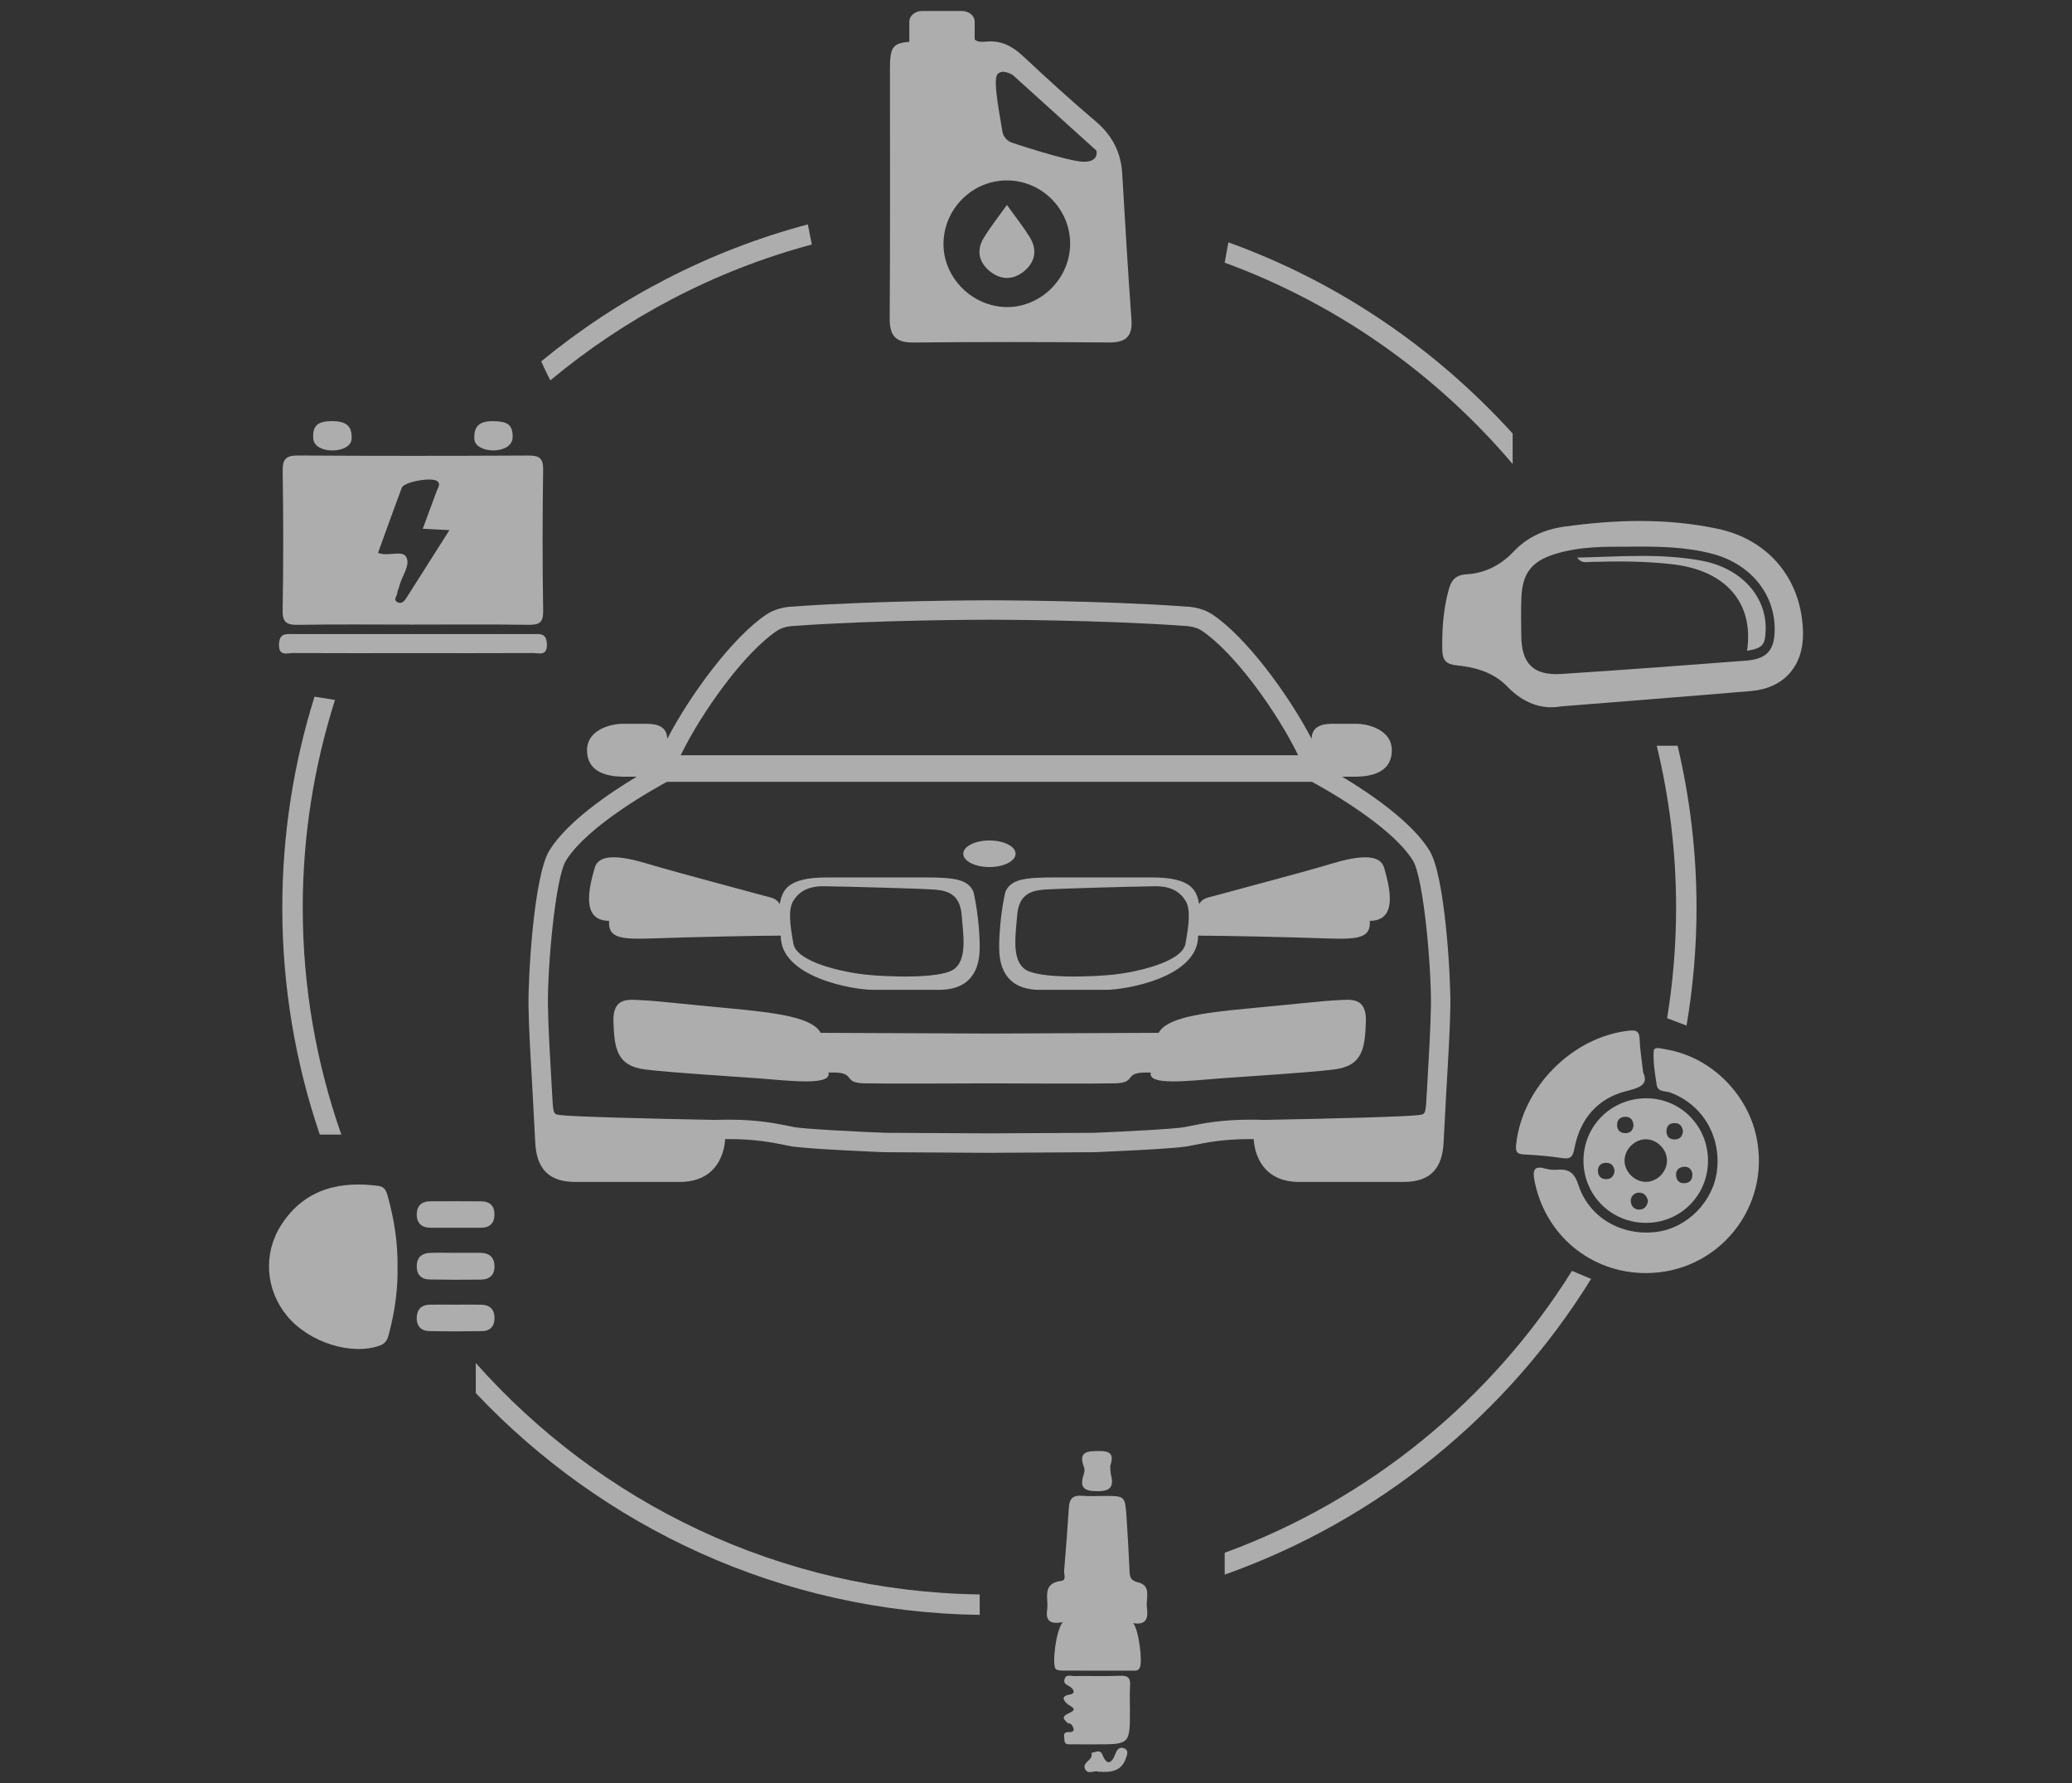 <?xml version="1.0" encoding="utf-8"?>
<!-- Generator: Adobe Illustrator 16.0.4, SVG Export Plug-In . SVG Version: 6.00 Build 0)  -->
<!DOCTYPE svg PUBLIC "-//W3C//DTD SVG 1.1//EN" "http://www.w3.org/Graphics/SVG/1.1/DTD/svg11.dtd">
<svg version="1.1" id="Layer_1" xmlns="http://www.w3.org/2000/svg" xmlns:xlink="http://www.w3.org/1999/xlink" x="0px" y="0px"
	 width="316.176px" height="272.059px" viewBox="0 0 316.176 272.059" enable-background="new 0 0 316.176 272.059"
	 xml:space="preserve">
<rect x="0" y="0" width="316.176" height="272.059" fill="#333333" stroke="none"/>
<g>
	<g>
		<g>
			<rect x="0" y="0" fill="none" width="316.176" height="272.059"/>
		</g>
	</g>
	<g>
		<g opacity="0.6">
			<ellipse fill="#FFFFFF" cx="150.981" cy="130.259" rx="3.991" ry="2.027"/>
			<path fill="#FFFFFF" d="M99.546,143.177c6.244-0.225,16.167-0.42,19.598-0.426c-0.088,6.286,10.835,8.274,14.154,8.274
				c3.31,0,6.278,0,10.004,0c3.724,0,6.195-1.87,6.195-6.451c0-4.578-0.949-8.501-0.949-8.501c-0.862-1.949-2.923-2.201-7.648-2.201
				c-4.719,0-12.221,0-14.714,0c-6.104,0-6.802,1.995-7.216,4.064c-0.45-0.853-1.245-0.98-2.32-1.257
				c-1.072-0.296-13.67-3.657-16.578-4.522c-2.914-0.87-8.467-2.685-9.319,0.238c-0.84,2.932-2.171,8.098,2.189,8.098
				C92.769,143.091,94.611,143.356,99.546,143.177z M121.068,137.426c0.84-1.35,2.192-2.245,4.707-2.21
				c3.367,0.048,14.93,0.352,16.973,0.523c2.046,0.173,3.751,0.843,3.997,3.87c0.241,3.03,0.91,6.899-1.278,8.33
				c-2.183,1.425-10.267,1.103-13.46,0.755c-3.197-0.341-10.431-1.848-10.939-4.707
				C120.563,141.125,120.221,138.769,121.068,137.426z"/>
			<path fill="#FFFFFF" d="M201.893,132.158c-2.91,0.865-15.509,4.226-16.58,4.522c-1.072,0.276-1.869,0.404-2.319,1.257
				c-0.414-2.07-1.108-4.064-7.217-4.064c-2.49,0-9.992,0-14.711,0c-4.727,0-6.788,0.252-7.652,2.201c0,0-0.946,3.923-0.946,8.501
				c0,4.581,2.472,6.451,6.193,6.451c3.727,0,6.698,0,10.004,0c3.319,0,14.242-1.988,14.157-8.274
				c3.429,0.006,13.354,0.201,19.596,0.426c4.938,0.179,6.776-0.086,6.606-2.683c4.359,0,3.025-5.166,2.186-8.098
				C210.358,129.473,204.804,131.288,201.893,132.158z M180.898,143.987c-0.511,2.859-7.739,4.366-10.941,4.707
				c-3.191,0.348-11.277,0.67-13.459-0.755c-2.188-1.431-1.52-5.3-1.278-8.33c0.246-3.026,1.949-3.697,3.996-3.87
				c2.046-0.171,13.608-0.475,16.976-0.523c2.515-0.034,3.867,0.861,4.707,2.21C181.738,138.769,181.404,141.125,180.898,143.987z"
				/>
			<path fill="#FFFFFF" d="M204,152.609c-2.04,0.085-6.321,0.588-13.561,1.261c-7.246,0.679-12.434,1.438-13.627,3.712
				l-25.796,0.112l-25.79-0.112c-1.196-2.274-6.384-3.033-13.63-3.712c-7.24-0.673-11.521-1.176-13.561-1.261
				c-2.052-0.085-4.582-0.611-4.426,3.367c0.155,3.988,0.49,6.691,4.944,7.209c4.46,0.524,12.403,0.984,17.131,1.337
				c4.729,0.362,11.268,1.19,10.735-0.873c4.57-0.198,1.852,1.534,5.422,1.638c2.944,0.076,15.071,0.023,19.174,0.006
				c4.104,0.018,16.235,0.07,19.177-0.006c3.567-0.104,0.852-1.836,5.419-1.638c-0.53,2.063,6.011,1.235,10.735,0.873
				c4.731-0.353,12.677-0.812,17.135-1.337c4.457-0.518,4.792-3.221,4.944-7.209C208.584,151.997,206.052,152.524,204,152.609z"/>
			<path fill="#FFFFFF" d="M218.126,129.759c-2.734-4.439-9.262-8.823-13.322-11.255h1.681c1.461,0,5.899,0,5.899-4.043
				c0-3.072-3.471-3.979-5.309-4.031c-0.019,0-1.974-0.012-3.63,0c-1.065,0.009-3.27,0.027-3.301,2.299
				c-3.616-6.93-10.089-15.619-15.137-18.974c-1.712-1.14-3.75-1.2-3.977-1.203c-12.806-0.95-29.771-0.961-29.941-0.961h-0.109
				h-0.109c-0.171,0-17.138,0.011-29.94,0.961c-0.229,0.002-2.269,0.062-3.979,1.203c-5.045,3.354-11.518,12.044-15.138,18.974
				c-0.027-2.272-2.231-2.29-3.297-2.299c-1.659-0.012-3.614,0-3.632,0c-1.836,0.052-5.307,0.958-5.307,4.031
				c0,4.043,4.439,4.043,5.897,4.043h1.681c-4.059,2.432-10.586,6.816-13.323,11.255c-2.396,3.897-3.246,19.3-3.188,23.66
				c0.037,3.178,0.323,8.08,0.6,12.829l0.42,7.882c0.159,4.232,2.104,6.202,6.129,6.202h15.914c6.86,0,6.93-6.408,6.938-6.54
				c0.18,0,0.359,0,0.536,0c4.092,0,6.698,0.528,8.644,0.92c0.277,0.055,0.539,0.109,0.785,0.159
				c2.381,0.45,14.261,0.919,14.401,0.925l15.771,0.092l0.198-0.004l0.197,0.004l15.77-0.092c0.141-0.006,12.02-0.475,14.4-0.925
				c0.25-0.05,0.513-0.104,0.786-0.159c1.948-0.392,4.555-0.92,8.646-0.92c0.177,0,0.354,0,0.536,0
				c0.006,0.132,0.079,6.54,6.936,6.54h15.917c4.024,0,5.967-1.97,6.125-6.202l0.42-7.882c0.28-4.749,0.566-9.651,0.604-12.829
				C221.372,149.059,220.526,133.656,218.126,129.759z M118.593,96.22c0.968-0.646,2.29-0.706,2.466-0.712
				c12.784-0.944,29.645-0.956,29.812-0.956h0.109h0.109c0.168,0,17.027,0.012,29.814,0.956c0.177,0.006,1.498,0.067,2.466,0.712
				c4.938,3.282,11.447,12.288,14.723,19.01h-47.112h-47.111C107.145,108.508,113.655,99.503,118.593,96.22z M218.352,153.383
				c-0.036,3.117-0.317,7.981-0.591,12.695l-0.109,1.811c-0.121,2.107-0.22,2.123-1.2,2.244c-2.033,0.256-13.548,0.549-23.649,0.737
				c-0.663-0.025-1.353-0.04-2.021-0.04c-4.39,0-7.167,0.561-9.195,0.972c-0.285,0.058-0.547,0.109-0.791,0.158
				c-1.552,0.296-9.17,0.685-13.913,0.876l-15.9,0.087l-15.899-0.087c-4.743-0.191-12.363-0.58-13.913-0.876
				c-0.247-0.049-0.506-0.101-0.795-0.158c-2.028-0.411-4.804-0.972-9.191-0.972c-0.669,0-1.361,0.015-2.025,0.04
				c-10.099-0.188-21.613-0.481-23.646-0.737c-0.98-0.121-1.081-0.137-1.203-2.244l-0.106-1.811
				c-0.273-4.714-0.56-9.578-0.594-12.695c-0.076-5.822,1.121-19.423,2.75-22.071c3.37-5.469,14.111-11.326,15.402-12.021h49.221
				h49.22c1.29,0.694,12.032,6.552,15.404,12.021C217.231,133.96,218.431,147.561,218.352,153.383z"/>
		</g>
		<g opacity="0.6">
			<path fill="#FFFFFF" d="M123.878,37.305c-0.198-1.044-0.396-2.07-0.603-3.069c-15.11,4.02-28.932,11.238-40.684,20.894
				c0.408,0.948,0.874,1.935,1.392,2.9C95.469,48.453,109.03,41.289,123.878,37.305z"/>
		</g>
		<g opacity="0.6">
			<path fill="#FFFFFF" d="M230.823,70.793v-4.651c-11.77-12.965-26.585-23.118-43.379-29.165l-0.561,3.101
				C204.092,46.372,219.174,57.079,230.823,70.793z"/>
		</g>
		<g opacity="0.6">
			<path fill="#FFFFFF" d="M254.394,155.349l2.965,1.127c0.987-5.843,1.522-11.835,1.522-17.954c0-8.513-1.012-16.788-2.887-24.737
				h-3.184c1.93,7.937,2.953,16.218,2.953,24.737C255.764,144.251,255.282,149.869,254.394,155.349z"/>
		</g>
		<g opacity="0.6">
			<path fill="#FFFFFF" d="M239.876,193.899c-12.287,19.659-30.925,34.927-52.993,43.015v3.33
				c23.358-8.276,43.062-24.351,55.911-45.117L239.876,193.899z"/>
		</g>
		<g opacity="0.6">
			<path fill="#FFFFFF" d="M72.605,207.964v4.586c19.369,20.483,46.636,33.426,76.892,33.837v-3.118
				C118.94,242.843,91.511,229.264,72.605,207.964z"/>
			<path fill="#FFFFFF" d="M52.084,173.105c-3.799-10.832-5.888-22.463-5.888-34.583c0-11.058,1.736-21.714,4.923-31.731
				l-3.124-0.493c-3.19,10.181-4.917,21.007-4.917,32.224c0,12.096,2.031,23.718,5.718,34.58
				C49.881,173.105,50.979,173.105,52.084,173.105z"/>
		</g>
		<g opacity="0.6">
			<path fill-rule="evenodd" clip-rule="evenodd" fill="#FFFFFF" d="M162.186,247.481c-2.226,0.459-2.606-0.461-2.394-1.916
				c0.244-1.689-0.882-4.003,2.175-4.365c0.795-0.095,0.365-1.015,0.414-1.55c0.271-3.23,0.523-6.467,0.728-9.707
				c0.085-1.339,0.691-1.841,2.028-1.725c1.123,0.097,2.265,0.021,3.4,0.021c3.126,0,3.147,0,3.367,3.258
				c0.182,2.71,0.334,5.426,0.457,8.141c0.042,0.949,0.088,1.491,1.339,1.796c2.052,0.501,1.133,2.47,1.315,3.86
				c0.201,1.496-0.003,2.705-2.101,2.357c0.841,0.943,1.459,5.767,1.021,6.768c-0.247,0.569-0.707,0.475-1.14,0.475
				c-3.554,0.007-7.103,0.013-10.659-0.009c-0.35,0-0.809-0.029-1.032-0.243C160.499,254.069,161.12,248.65,162.186,247.481z"/>
			<path fill-rule="evenodd" clip-rule="evenodd" fill="#FFFFFF" d="M172.422,260.858c0,5.283,0,5.283-5.231,5.283
				c-1.211,0-2.423,0.009-3.632-0.007c-0.502-0.003-1.162,0.116-1.136-0.694c0.019-0.483-0.396-1.215,0.762-1.173
				c0.949,0.034,0.683-0.681,0.293-1.174c-0.12-0.149-0.457-0.11-0.609-0.253c-0.664-0.625-0.868-0.969,0.285-1.478
				c1.493-0.656,0.168-0.961-0.35-1.449c-0.696-0.654-0.785-1.171,0.497-1.382c0.712-0.116,0.73-0.676-0.037-1.193
				c-0.451-0.307-0.999-0.414-0.834-1.09c0.22-0.874,0.98-0.514,1.503-0.526c2.345-0.04,4.693,0.055,7.033-0.043
				c1.255-0.055,1.55,0.423,1.474,1.554C172.358,258.434,172.422,259.652,172.422,260.858z"/>
			<path fill-rule="evenodd" clip-rule="evenodd" fill="#FFFFFF" d="M169.414,223.665c0.024,0.325,0,0.858,0.121,1.355
				c0.46,1.86-0.121,2.521-2.131,2.499c-1.991-0.016-2.686-0.562-2.052-2.502c0.112-0.351,0.201-0.795,0.078-1.112
				c-0.943-2.456,0.464-2.511,2.312-2.515C169.365,221.386,170.048,221.809,169.414,223.665z"/>
			<path fill-rule="evenodd" clip-rule="evenodd" fill="#FFFFFF" d="M167.538,270.306c-0.529-0.275-1.57,0.611-1.991-0.49
				c-0.39-1.019,1.377-1.265,0.987-2.363c0.596-0.079,1.33-0.64,1.698,0.289c0.749,1.903,1.528,1.054,1.937-0.073
				c0.305-0.84,0.719-1.2,1.413-0.907c0.715,0.305,0.377,1.081,0.194,1.586C171.078,270.292,169.444,270.448,167.538,270.306z"/>
		</g>
		<path opacity="0.6" fill-rule="evenodd" clip-rule="evenodd" fill="#FFFFFF" d="M238.181,107.777
			c-2.841,0.524-5.724-0.475-8.162-3.014c-2.096-2.183-4.877-2.962-7.776-3.257c-1.521-0.152-2.128-0.737-2.157-2.329
			c-0.062-3.164,0.157-6.275,1.013-9.322c0.359-1.291,1.041-2.14,2.606-2.223c2.886-0.157,5.307-1.396,7.315-3.528
			c2.047-2.167,4.716-3.336,7.594-3.74c7.857-1.103,15.749-1.344,23.558,0.327c7.913,1.694,12.871,7.936,12.958,15.949
			c0.059,4.975-2.919,8.36-7.894,8.786C257.76,106.237,248.281,106.968,238.181,107.777z M248.054,83.41
			c-2.965,0.003-7.02-0.081-10.923,1.169c-3.429,1.098-4.805,2.919-4.969,6.504c-0.086,1.972-0.046,3.949-0.024,5.925
			c0.046,4.277,1.851,6.092,6.144,5.818c9.401-0.603,18.791-1.309,28.187-2.031c3.206-0.247,4.362-1.644,4.338-4.904
			c-0.039-5.336-3.711-9.824-9.392-11.361C257.395,83.443,253.263,83.339,248.054,83.41z"/>
		<path opacity="0.6" fill-rule="evenodd" clip-rule="evenodd" fill="#FFFFFF" d="M266.587,99.296
			c2.378-0.408,2.785-0.865,2.844-3.212c0.134-5.103-3.755-9.389-9.661-10.513c-6.283-1.196-12.616-0.641-19.089-0.495
			c0.62,0.907,1.327,0.674,2.07,0.654c4.208-0.114,8.415-0.125,12.61,0.381C263.414,87.082,267.68,92.054,266.587,99.296z"/>
		<path opacity="0.6" fill-rule="evenodd" clip-rule="evenodd" fill="#FFFFFF" d="M251.178,194.237
			c-8.451,0.019-15.46-5.849-17.034-14.168c-0.302-1.594-0.009-2.251,1.724-1.758c0.594,0.171,1.257,0.197,1.879,0.155
			c1.747-0.119,2.542,0.56,3.117,2.342c1.626,4.999,6.618,7.836,11.958,7.142c4.695-0.607,8.675-4.7,9.195-9.455
			c0.581-5.269-2.284-9.987-7.128-11.799c-0.745-0.279-1.908-0.027-2.085-1.159c-0.262-1.711-0.566-3.458-0.457-5.167
			c0.049-0.785,1.225-0.362,1.858-0.259c6.694,1.093,12.366,6.583,13.804,13.305C270.311,184.187,262.205,194.215,251.178,194.237z"
			/>
		<path opacity="0.6" fill-rule="evenodd" clip-rule="evenodd" fill="#FFFFFF" d="M260.632,177.151
			c-0.034,5.256-4.205,9.417-9.445,9.423c-5.343,0.01-9.6-4.256-9.557-9.572c0.043-5.312,4.354-9.501,9.707-9.432
			C256.543,167.637,260.664,171.887,260.632,177.151z M247.896,177.063c-0.015,1.656,1.44,3.172,3.118,3.255
			c1.754,0.085,3.355-1.453,3.361-3.231c0.006-1.673-1.435-3.189-3.101-3.26C249.516,173.753,247.908,175.29,247.896,177.063z
			 M251.477,183.222c-0.18-0.811-0.682-1.31-1.459-1.254c-0.657,0.049-1.171,0.551-1.169,1.238c0.007,0.779,0.49,1.354,1.304,1.346
			C250.949,184.54,251.366,183.983,251.477,183.222z M258.241,179.017c-0.158-0.633-0.585-1.129-1.456-0.979
			c-0.724,0.124-1.089,0.618-1.021,1.342c0.078,0.855,0.639,1.245,1.454,1.13C257.934,180.409,258.296,179.921,258.241,179.017z
			 M246.37,178.631c-0.097-0.831-0.587-1.267-1.412-1.216c-0.733,0.049-1.145,0.558-1.123,1.261
			c0.021,0.688,0.401,1.193,1.162,1.228C245.856,179.944,246.282,179.468,246.37,178.631z M256.814,172.599
			c-0.106-0.812-0.527-1.297-1.392-1.245c-0.767,0.043-1.132,0.533-1.129,1.24c0.002,0.855,0.526,1.303,1.354,1.25
			C256.371,173.799,256.756,173.324,256.814,172.599z M249.263,171.662c-0.069-0.826-0.48-1.312-1.348-1.268
			c-0.743,0.043-1.151,0.518-1.157,1.225c-0.007,0.852,0.511,1.29,1.346,1.266C248.852,172.861,249.208,172.39,249.263,171.662z"/>
		<path opacity="0.6" fill-rule="evenodd" clip-rule="evenodd" fill="#FFFFFF" d="M250.74,163.618
			c0.816,1.817-0.377,2.305-2.526,2.84c-4.427,1.105-7.094,4.238-7.956,8.711c-0.246,1.294-0.558,1.729-1.896,1.522
			c-1.942-0.302-3.909-0.457-5.872-0.558c-1.088-0.058-1.24-0.479-1.137-1.479c0.896-8.744,8.652-16.538,17.323-17.411
			c1.173-0.119,1.479,0.233,1.522,1.346C250.249,160.077,250.506,161.561,250.74,163.618z"/>
		<path opacity="0.6" fill-rule="evenodd" clip-rule="evenodd" fill="#FFFFFF" d="M60.664,193.272
			c0.067,3.459-0.421,6.841-1.299,10.182c-0.211,0.81-0.429,1.482-1.365,1.826c-4.326,1.587-10.835-0.441-14.182-4.49
			c-3.309-3.995-3.722-9.53-0.883-13.929c3.75-5.795,9.409-6.619,14.781-5.932c1.028,0.132,1.262,0.871,1.487,1.693
			C60.155,186.108,60.715,189.646,60.664,193.272z"/>
		<path opacity="0.6" fill-rule="evenodd" clip-rule="evenodd" fill="#FFFFFF" d="M69.533,199.054c1.305,0,2.614-0.024,3.92,0.006
			c1.256,0.03,1.975,0.682,2.006,1.964c0.034,1.278-0.615,2.045-1.888,2.07c-2.694,0.046-5.392,0.049-8.085-0.007
			c-1.265-0.027-1.938-0.804-1.895-2.076c0.045-1.257,0.74-1.942,2.018-1.957C66.918,199.038,68.225,199.054,69.533,199.054z"/>
		<path opacity="0.6" fill-rule="evenodd" clip-rule="evenodd" fill="#FFFFFF" d="M69.487,191.147
			c1.226-0.003,2.451,0.006,3.675-0.003c1.338-0.016,2.227,0.514,2.292,1.951c0.065,1.422-0.735,2.122-2.091,2.138
			c-2.612,0.03-5.224,0.03-7.838-0.021c-1.263-0.021-1.944-0.768-1.935-2.04c0.009-1.278,0.734-1.957,1.978-2.013
			C66.872,191.107,68.181,191.15,69.487,191.147z"/>
		<path opacity="0.6" fill-rule="evenodd" clip-rule="evenodd" fill="#FFFFFF" d="M69.63,187.32c-1.304,0-2.612,0.007-3.917,0
			c-1.387-0.009-2.151-0.703-2.119-2.101c0.029-1.278,0.781-1.924,2.04-1.933c2.611-0.013,5.222-0.02,7.835,0.005
			c1.27,0.013,1.979,0.701,1.986,1.973c0.006,1.404-0.753,2.078-2.152,2.059C72.08,187.311,70.854,187.32,69.63,187.32z"/>
		<g opacity="0.6">
			<path fill-rule="evenodd" clip-rule="evenodd" fill="#FFFFFF" d="M82.88,71.68c0.028-1.847-0.638-2.188-2.305-2.178
				c-11.68,0.062-23.362,0.068-35.042-0.006c-1.816-0.009-2.43,0.449-2.399,2.348c0.108,7.08,0.122,14.161-0.008,21.237
				c-0.038,2.001,0.714,2.275,2.438,2.251c5.751-0.098,11.505-0.036,17.256-0.036c5.93,0,11.859-0.055,17.788,0.03
				c1.64,0.024,2.308-0.277,2.276-2.144C82.764,86.016,82.774,78.848,82.88,71.68z M62.083,91.118
				c-0.337,0.531-0.759,1.126-1.467,0.744c-0.655-0.356-0.035-0.924,0.008-1.39c0.03-0.342,0.221-0.666,0.301-1.007
				c0.357-1.53,1.741-3.207,1.075-4.465c-0.609-1.145-2.736-0.023-4.316-0.648c1.218-3.346,2.389-6.648,3.624-9.927
				c0.354-0.94,4.699-1.691,5.457-0.979c0.502,0.475,0.072,0.94-0.101,1.404c-0.701,1.883-1.394,3.768-2.152,5.823
				c1.405,0.073,2.58,0.135,4.066,0.213C66.306,84.466,64.199,87.793,62.083,91.118z"/>
			<path fill-rule="evenodd" clip-rule="evenodd" fill="#FFFFFF" d="M62.745,99.652c-6.018,0-12.037,0.016-18.054-0.016
				c-0.912-0.005-2.186,0.549-2.113-1.364c0.063-1.65,1.006-1.537,2.113-1.534c12.214,0.009,24.428,0.006,36.643,0
				c1.083,0,2.06-0.164,2.116,1.522c0.064,1.909-1.198,1.371-2.116,1.376C75.136,99.667,68.943,99.652,62.745,99.652z"/>
			<path fill-rule="evenodd" clip-rule="evenodd" fill="#FFFFFF" d="M72.381,66.985c-0.114-2.094,0.926-2.793,3.058-2.723
				c1.832,0.061,2.818,0.41,2.791,2.426C78.189,69.44,72.506,69.262,72.381,66.985z"/>
			<path fill-rule="evenodd" clip-rule="evenodd" fill="#FFFFFF" d="M47.806,66.925c-0.156-2.01,0.721-2.663,2.806-2.674
				c2.141-0.01,3.166,0.686,3.038,2.748C53.51,69.237,47.997,69.401,47.806,66.925z"/>
		</g>
		<g opacity="0.6">
			<path fill="#FFFFFF" d="M172.651,48.717c-0.549-7.426-0.959-14.862-1.413-22.295c-0.197-3.219-1.531-5.774-4.028-7.89
				c-3.787-3.209-7.459-6.561-11.082-9.953c-1.63-1.524-3.368-2.461-5.631-2.227c-0.758,0.078-1.387,0.04-1.767-0.335V3.302
				c0-0.899-0.876-1.628-1.956-1.628h-6.061c-1.081,0-1.956,0.729-1.956,1.628v3.081c-2.563,0.184-2.95,0.897-2.954,4.021
				c-0.004,12.703,0.05,25.406-0.041,38.11c-0.02,2.687,0.857,3.772,3.632,3.745c9.933-0.104,19.868-0.09,29.8-0.008
				C171.777,52.273,172.845,51.385,172.651,48.717z M153.26,46.841c-5.289-0.256-9.535-4.856-9.28-10.056
				c0.26-5.311,4.776-9.467,10.052-9.251c5.305,0.219,9.476,4.734,9.257,10.023C163.069,42.839,158.475,47.091,153.26,46.841z
				 M165.417,24.678c-2.36,0-11.056-2.93-11.056-2.93s-1.227-0.378-1.417-1.796c-0.188-1.416-1.51-7.652-0.755-8.596
				c0.755-0.946,2.362,0.094,2.362,0.094l12.755,11.527C167.307,22.978,167.78,24.678,165.417,24.678z"/>
			<path fill-rule="evenodd" clip-rule="evenodd" fill="#FFFFFF" d="M153.65,31.271c1.352,1.894,2.548,3.375,3.525,4.992
				c1.136,1.883,0.782,3.726-0.9,5.11c-1.669,1.375-3.562,1.375-5.237,0.004c-1.685-1.375-2.074-3.198-0.92-5.091
				C151.1,34.674,152.286,33.186,153.65,31.271z"/>
		</g>
	</g>
</g>
</svg>
